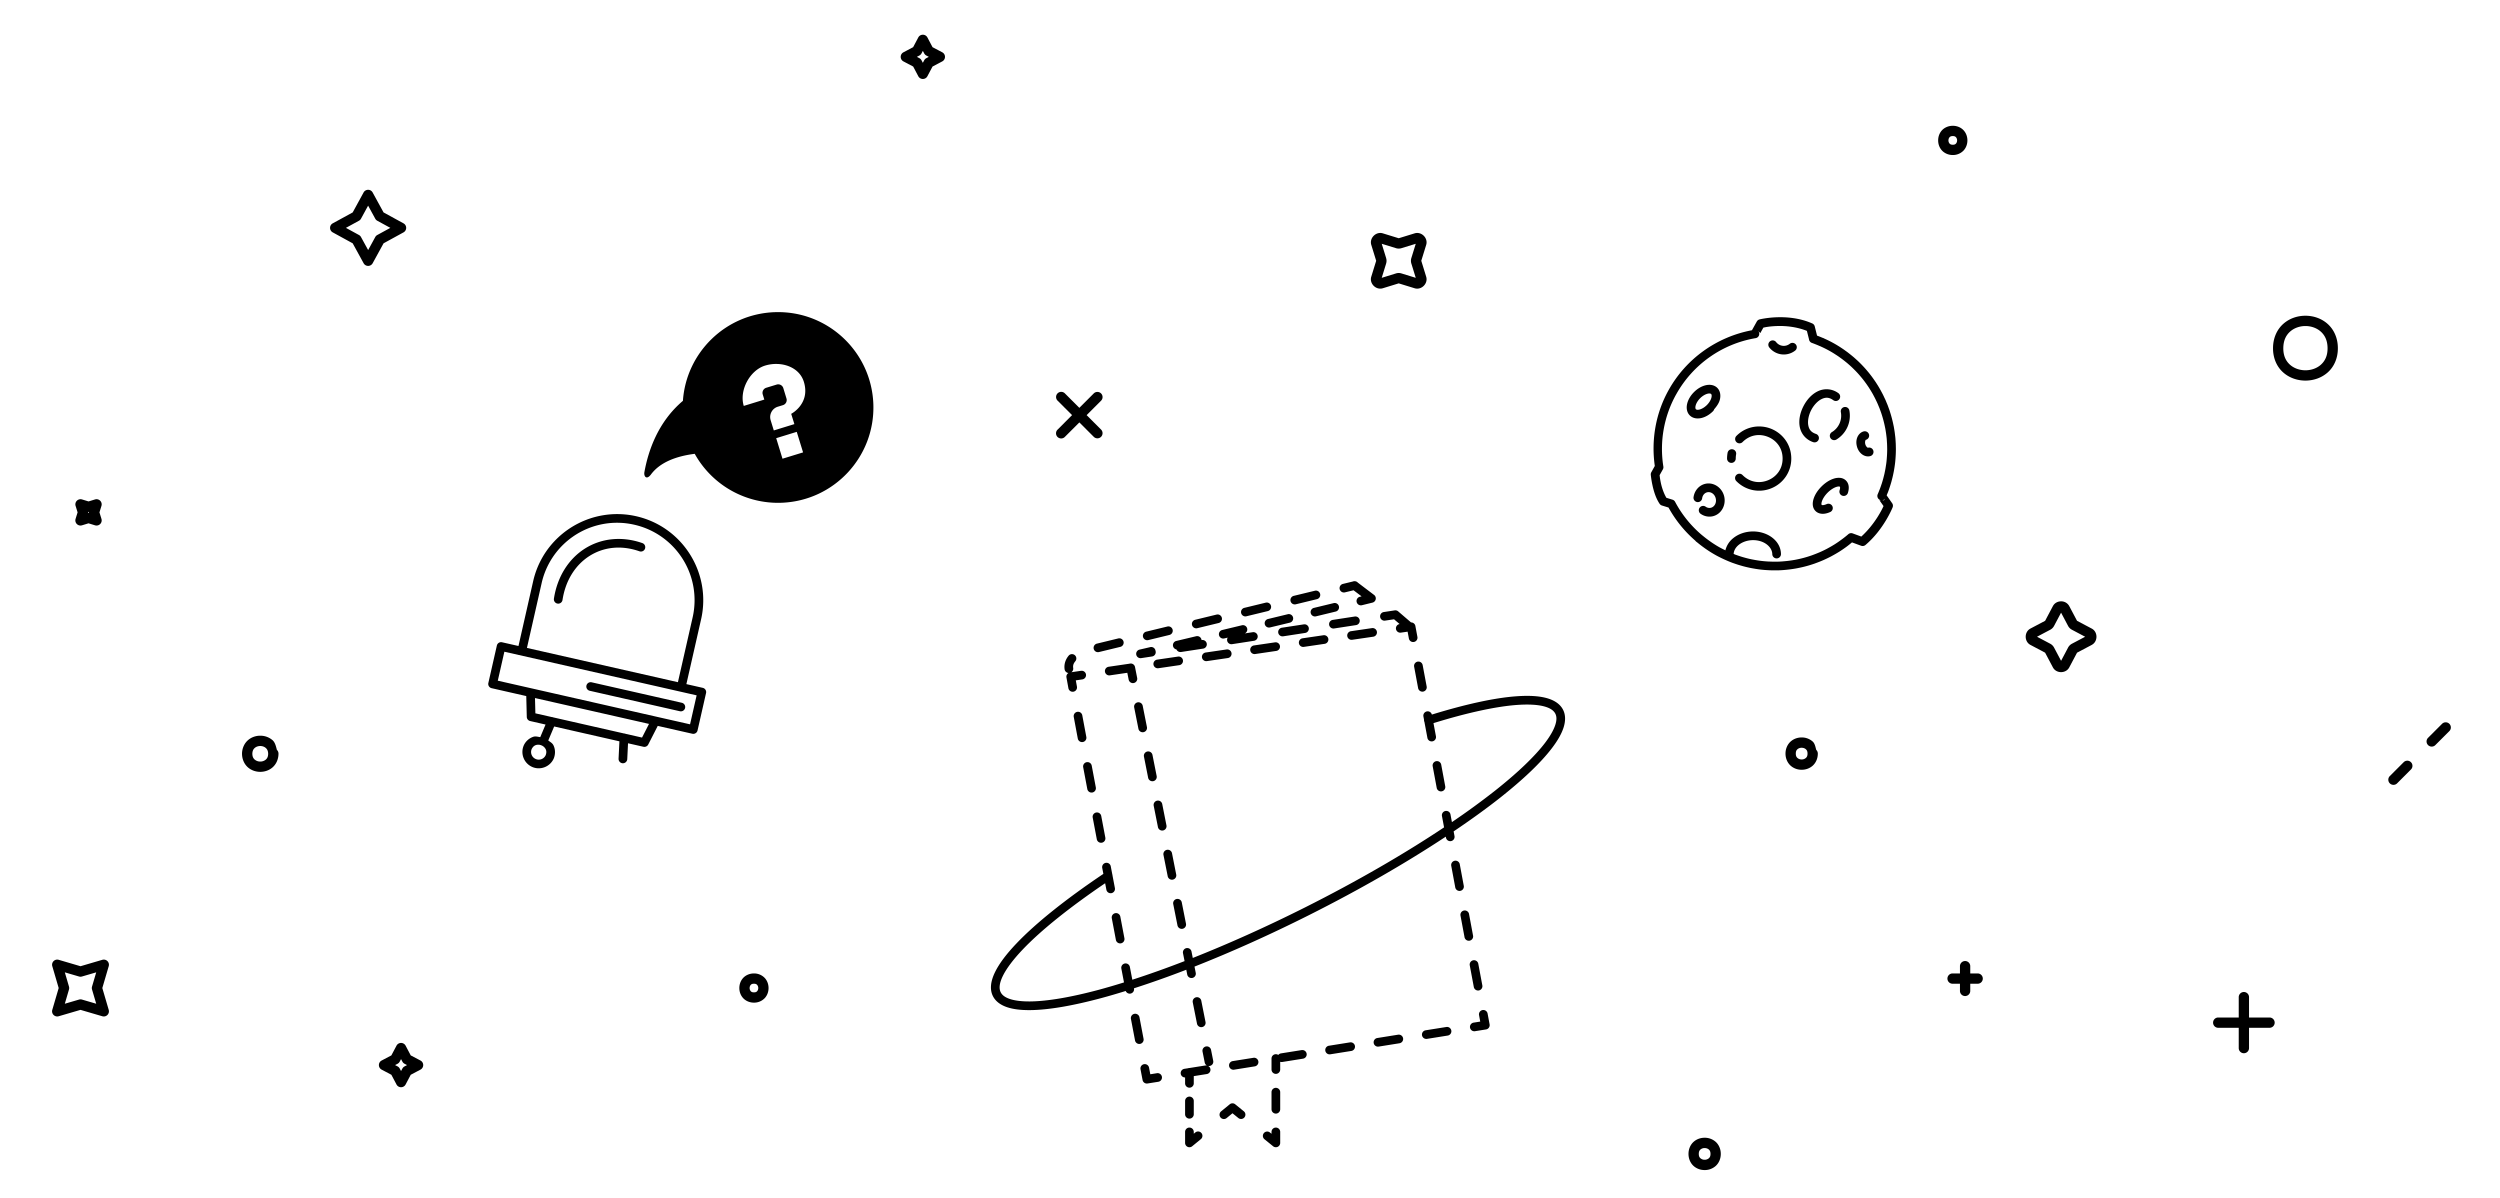 <svg xmlns="http://www.w3.org/2000/svg" width="288" height="138" viewBox="0 0 288 138" id="no-repo">
    <title> No repo selected (or found) </title>
    <g class="outline">
        <path id="ufo" d="M69.355 59.379c-3.804.682-7.024 3.568-7.933 7.57l-1.693 7.47-1.893-.429a.5.5 0 0 0-.598.377l-.98 4.315a.5.5 0 0 0 .377.597l3.99.907.06 2.404a.5.5 0 0 0 .391.474l1.772.403-.61 1.451c-.267-.036-.53-.128-.799-.041a1.874 1.874 0 0 0-1.103.996.5.5 0 0 0-.008.022 1.89 1.89 0 0 0 1.006 2.468c.954.401 2.066-.054 2.467-1.008a.5.5 0 0 0 .01-.023c.193-.53.152-1.063-.059-1.484-.127-.254-.378-.377-.592-.543l.68-1.614 7.517 1.71-.097 2.003a.5.5 0 1 0 1 .047l.088-1.826 1.773.402a.5.5 0 0 0 .557-.26l1.094-2.144 3.988.904a.5.5 0 0 0 .597-.377l.98-4.312a.5.5 0 0 0-.376-.598l-1.89-.43 1.697-7.47c1.21-5.337-2.141-10.657-7.477-11.87a9.87 9.87 0 0 0-3.935-.091zm-5.554 27.976l-.106.159a.5.5 0 0 0 .106-.159zm5.726-26.996a8.897 8.897 0 0 1 3.541.088 8.914 8.914 0 0 1 6.725 10.672l-1.697 7.469-17.393-3.947 1.695-7.471a8.914 8.914 0 0 1 7.13-6.81zm.955 1.768a7.15 7.15 0 0 0-3.103 1.072c-1.85 1.174-3.175 3.21-3.567 5.766a.5.5 0 1 0 .989.15c.353-2.301 1.523-4.062 3.115-5.072 1.593-1.01 3.614-1.283 5.752-.533a.5.5 0 1 0 .33-.946c-1.2-.42-2.392-.554-3.516-.437zm-12.378 12.95l20.257 4.597 1.891.43-.758 3.337-3.873-.877a.5.5 0 0 0-.008-.002l-14.386-3.265-3.881-.881zm9.968 3.513a.5.5 0 0 0-.123.99l10.375 2.356a.5.5 0 1 0 .22-.977L68.17 78.604a.5.5 0 0 0-.098-.014zm-6.441 1.824l13.135 2.98-.803 1.573-1.887-.428a.5.5 0 0 0-.174-.041h-.007l-8.16-1.855a.5.5 0 0 0-.16-.036l-1.9-.431zm.113 5.414a.941.941 0 0 1 .639.041.934.934 0 0 1 .474.426c.09.18.116.392.014.682a.875.875 0 0 1-1.15.464.874.874 0 0 1-.473-1.144c.136-.277.304-.407.496-.469z"/>
        <path id="speechbubble" d="M89.242 35.963c-5.675.2-10.19 4.67-10.57 10.213-2.893 2.45-3.998 5.789-4.436 8.207-.09.482.237.967.76.267 1.032-1.383 2.877-2.098 5.037-2.37a10.98 10.98 0 0 0 9.987 5.638c6.063-.215 10.803-5.303 10.59-11.365v-.002c-.219-6.063-5.308-10.803-11.368-10.588zm.27 5.965c1.377.032 2.684.726 3.093 2.058.78 2.533-1.459 3.688-1.459 3.688l.366 1.183-2.371.73-.364-1.185.002.002c-.2-.65.169-1.348.82-1.55l.59-.18a.613.613 0 0 0 .41-.776l-.36-1.183a.614.614 0 0 0-.774-.41l-1.186.363a.613.613 0 0 0-.41.773l.18.592-2.367.729c-.546-1.776.684-4.1 2.459-4.647a4.34 4.34 0 0 1 1.37-.187zm2.273 7.82l.729 2.367-2.371.729-.725-2.367z"/>
        <path id="stars" d="M106.303 4a.593.593 0 0 0-.516.314l-.592 1.12-1.117.591a.593.593 0 0 0 0 1.05l1.12.59.59 1.118a.593.593 0 0 0 1.048 0l.592-1.117 1.119-.592a.593.593 0 0 0 0-1.049l-1.12-.591-.591-1.12a.593.593 0 0 0-.533-.314zm.01 1.861l.152.287a.593.593 0 0 0 .246.248l.289.155-.29.152a.593.593 0 0 0-.245.246l-.153.287-.152-.287a.593.593 0 0 0-.248-.248l-.287-.152.287-.153a.593.593 0 0 0 .248-.248zm118.648 8.63c-.512 0-.973.211-1.264.538-.29.327-.421.74-.421 1.145 0 .404.13.817.421 1.144.291.327.752.541 1.264.541a1.69 1.69 0 0 0 1.262-.54c.29-.328.422-.74.422-1.145s-.132-.818-.422-1.145c-.29-.327-.75-.539-1.262-.539zm0 1.185c.216 0 .302.06.375.142a.548.548 0 0 1 .123.356c0 .14-.05.275-.123.357-.073.083-.16.143-.375.143s-.304-.06-.377-.143a.554.554 0 0 1-.123-.357c0-.141.05-.273.123-.356.073-.082.162-.142.377-.142zM42.39 21.866a.593.593 0 0 0-.504.306l-1.256 2.3-2.299 1.258a.593.593 0 0 0 0 1.04l2.299 1.26 1.26 2.296a.593.593 0 0 0 1.039 0l1.258-2.297 2.298-1.26a.593.593 0 0 0 0-1.039l-2.3-1.26-1.258-2.298a.593.593 0 0 0-.537-.307zm.017 1.825l.823 1.504a.593.593 0 0 0 .234.235l1.502.82-1.502.822a.593.593 0 0 0-.234.235l-.82 1.502-.823-1.502a.593.593 0 0 0-.234-.235l-1.504-.822 1.502-.82a.593.593 0 0 0 .236-.237zm116.893 3.19c-.784-.24-1.57.547-1.328 1.33l.564 1.832-.553 1.793a.593.593 0 0 0 0 .002.593.593 0 0 0-.013.039c-.242.783.544 1.57 1.328 1.33l1.834-.564 1.834.564c.784.243 1.573-.546 1.33-1.33l-.565-1.834.565-1.83v-.002c.244-.784-.544-1.569-1.326-1.33a.593.593 0 0 0-.002 0l-1.834.564zm-.125 1.203l1.646.506a.593.593 0 0 0 .004.002c.203.06.417.06.62 0a.593.593 0 0 0 .003-.002l1.647-.506-.508 1.646a.593.593 0 0 0-.002.004c-.06.202-.06.418 0 .62a.593.593 0 0 0 .002.003l.508 1.649-1.643-.506a1.046 1.046 0 0 0-.639 0h-.002l-1.636.506.508-1.649h-.002a1.052 1.052 0 0 0 0-.627h.002zm106.412 8.289c-.907 0-1.823.297-2.531.918-.708.62-1.182 1.574-1.203 2.75-.022 1.215.441 2.206 1.156 2.85.714.644 1.65.953 2.578.953.927 0 1.863-.31 2.578-.953.715-.644 1.178-1.635 1.156-2.85-.02-1.176-.497-2.13-1.205-2.75-.708-.62-1.622-.918-2.53-.918zm0 1.186c.645 0 1.283.217 1.748.625.465.408.785.997.8 1.879.017.916-.297 1.525-.765 1.947-.468.422-1.12.646-1.783.646-.662 0-1.317-.224-1.785-.646-.468-.422-.78-1.03-.764-1.947.016-.882.335-1.471.8-1.88.466-.407 1.104-.624 1.749-.624zM126.402 45.15a.593.593 0 0 0-.408.18l-1.654 1.654-1.652-1.652a.593.593 0 1 0-.838.838l1.652 1.652-1.652 1.655a.593.593 0 1 0 .838.837l1.654-1.652 1.652 1.652a.593.593 0 1 0 .84-.837l-1.654-1.653 1.654-1.654a.593.593 0 0 0-.432-1.02zM9.273 57.51a.593.593 0 0 0-.564.767l.23.748-.232.748a.593.593 0 0 0 .74.743l.75-.23.748.23a.593.593 0 0 0 .742-.743l-.23-.748.23-.748a.593.593 0 0 0-.74-.742l-.748.23-.75-.23a.593.593 0 0 0-.176-.025zm.877 1.467a.593.593 0 0 0 .096 0 .593.593 0 0 0 0 .097.593.593 0 0 0-.096 0 .593.593 0 0 0 0-.097zm227.286 10.298c-.374 0-.746.182-.938.543a.593.593 0 0 0-.002 0l-.898 1.7-1.696.894a.593.593 0 0 0 0 .002c-.722.384-.722 1.493 0 1.877l1.694.897.9 1.699a.593.593 0 0 0 .002.002c.384.722 1.493.722 1.877 0a.593.593 0 0 0 .002-.002l.898-1.698 1.696-.896a.593.593 0 0 0 0-.002c.722-.384.722-1.493 0-1.877l-1.698-.898-.898-1.698a1.048 1.048 0 0 0-.94-.543zm-.938 7.614a.593.593 0 0 0 .522.314zm.938-6.309l.806 1.524c.1.188.255.343.444.443l1.523.807-1.523.804a.593.593 0 0 0-.002.002c-.188.1-.342.254-.442.442a.593.593 0 0 0 0 .002l-.806 1.523-.805-1.521-.002-.002a1.063 1.063 0 0 0-.44-.444.593.593 0 0 0-.002-.002l-1.523-.806 1.523-.805a.593.593 0 0 0 .002 0c.188-.1.34-.255.44-.443l.002-.004zm44.293 12.63a.593.593 0 0 0-.409.18l-1.59 1.59a.593.593 0 1 0 .838.838l1.592-1.59a.593.593 0 0 0-.431-1.017zM29.982 84.753c-.5 0-1.01.164-1.412.514-.402.35-.673.896-.69 1.533a.593.593 0 0 0 0 .015c0 .651.266 1.215.67 1.575.406.36.924.527 1.432.527.51 0 1.025-.167 1.43-.527s.67-.924.67-1.575a.593.593 0 0 0 0-.015.593.593 0 0 0 0-.002.593.593 0 0 0-.187-.416c-.106-.422-.21-.86-.502-1.115a2.136 2.136 0 0 0-1.41-.514zm177.569.201c-.449 0-.906.147-1.266.467-.36.32-.596.824-.596 1.394 0 .572.236 1.075.596 1.395.36.32.817.467 1.266.467.449 0 .907-.147 1.267-.467.36-.32.594-.823.594-1.395a.593.593 0 0 0-.183-.43c-.094-.358-.164-.743-.413-.964a1.894 1.894 0 0 0-1.265-.467zm-177.569.986c.24 0 .471.082.631.221.159.138.268.327.28.662-.003.347-.11.539-.268.68a.982.982 0 0 1-.643.228.982.982 0 0 1-.642-.228c-.159-.141-.267-.333-.27-.68.011-.335.121-.524.28-.662.16-.14.392-.22.632-.22zm177.569.202c.185 0 .363.063.478.166.116.102.198.233.198.507 0 .275-.082.406-.198.508a.735.735 0 0 1-.478.168.73.73 0 0 1-.477-.168c-.115-.102-.197-.233-.197-.508 0-.274.08-.405.195-.507a.734.734 0 0 1 .479-.166zm69.754 1.49a.593.593 0 0 0-.407.18l-1.59 1.59a.593.593 0 1 0 .838.84l1.59-1.593a.593.593 0 0 0-.431-1.017zM6.584 110.547a.593.593 0 0 0-.56.758l.736 2.517-.737 2.516a.593.593 0 0 0 .737.734l2.515-.736 2.516.738a.593.593 0 0 0 .734-.736l-.738-2.516.738-2.515a.593.593 0 0 0-.736-.737l-2.514.739-2.515-.739a.593.593 0 0 0-.176-.023zm219.787.164a.593.593 0 0 0-.584.602v.828h-.826a.593.593 0 1 0 0 1.185h.826v.826a.593.593 0 1 0 1.186 0v-.826h.828a.593.593 0 1 0 0-1.185h-.828v-.828a.593.593 0 0 0-.602-.602zM7.467 112.014l1.64.48a.593.593 0 0 0 .334 0l1.643-.48-.482 1.642a.593.593 0 0 0 0 .334l.482 1.64-1.643-.48a.593.593 0 0 0-.332 0l-1.642.48.48-1.642a.593.593 0 0 0 0-.332zm79.39.127c-.511 0-.97.21-1.261.537-.29.326-.424.74-.424 1.144 0 .405.132.816.422 1.143.29.327.748.54 1.26.54a1.69 1.69 0 0 0 1.261-.538c.29-.327.422-.738.422-1.143 0-.404-.13-.815-.42-1.142a1.688 1.688 0 0 0-1.26-.541zm-.002 1.185c.216 0 .303.06.375.143a.549.549 0 0 1 .122.355.55.55 0 0 1-.124.356c-.073.082-.157.14-.373.14-.215 0-.302-.06-.375-.142a.55.55 0 0 1-.123-.356c0-.14.05-.273.123-.355.073-.082.16-.141.375-.14zm171.631.953a.593.593 0 0 0-.584.602v2.336h-2.338a.593.593 0 1 0 0 1.185h2.338v2.338a.593.593 0 1 0 1.186 0v-2.338h2.338a.593.593 0 1 0 0-1.185h-2.338v-2.336a.593.593 0 0 0-.602-.602zM46.19 120.146a.593.593 0 0 0-.513.317l-.592 1.119-1.12.59a.593.593 0 0 0 0 1.049l1.12.592.592 1.119a.593.593 0 0 0 1.049 0l.591-1.118 1.12-.593a.593.593 0 0 0 0-1.05l-1.12-.589-.591-1.12a.593.593 0 0 0-.536-.316zm.01 1.862l.155.289a.593.593 0 0 0 .248.248l.289.152-.291.155a.593.593 0 0 0-.246.246l-.155.289-.152-.29a.593.593 0 0 0-.246-.247l-.29-.153.29-.152a.593.593 0 0 0 .246-.248zm150.174 9.06c-.449 0-.906.147-1.266.467-.36.32-.593.824-.593 1.395 0 .57.233 1.074.593 1.394.36.32.817.467 1.266.467a1.9 1.9 0 0 0 1.268-.467c.36-.32.593-.823.593-1.394s-.233-1.075-.593-1.395a1.9 1.9 0 0 0-1.268-.467zm0 1.188c.185 0 .363.063.479.166.115.103.197.233.197.508 0 .274-.082.405-.197.508a.736.736 0 0 1-.479.167.73.73 0 0 1-.477-.167c-.115-.103-.197-.234-.197-.508 0-.275.082-.405.197-.508a.73.73 0 0 1 .477-.166z"/>
        <path id="unidentifiedFlyingBook" d="M156.018 66.953a.5.5 0 0 0-.164.035l-1.153.28a.5.5 0 0 0 .236.972l.993-.24.924.7-.198.048a.5.5 0 0 0 .237.973l1.218-.3a.5.5 0 0 0 .186-.882l-1.877-1.424a.5.5 0 0 0-.303-.156.5.5 0 0 0-.1-.006zm-4.413 1.084a.5.5 0 0 0-.056.002.5.5 0 0 0-.082.016l-2.428.588a.5.5 0 0 0 .236.972l2.426-.59a.5.5 0 0 0-.095-.988zm-5.667 1.375a.5.5 0 0 0-.133.016l-2.428.59a.5.5 0 1 0 .236.97l2.428-.588a.5.5 0 0 0-.103-.988zm7.832.053a.5.5 0 0 0-.057.002.5.5 0 0 0-.084.015c-.693.169-1.453.351-2.264.547a.5.5 0 0 0 .237.973l2.263-.549a.5.5 0 0 0-.095-.988zm6.98.846a.5.5 0 0 0-.08.005l-1.246.19a.5.5 0 1 0 .152.988l1.018-.154.642.55a.5.5 0 1 0 .15.989l.77-.111.143.763a.5.5 0 1 0 .982-.183l-.23-1.237a.5.5 0 0 0-.496-.408h-.002l-1.483-1.273a.5.5 0 0 0-.32-.12zm-12.268.433a.5.5 0 0 0-.134.016l-2.264.547a.5.5 0 1 0 .234.972l2.264-.547a.5.5 0 0 0-.1-.988zm-8.207.041a.5.5 0 0 0-.132.016l-2.426.59a.5.5 0 1 0 .236.97l2.426-.588a.5.5 0 0 0-.104-.988zm15.875.233a.5.5 0 0 0-.084.005l-2.517.387a.5.5 0 1 0 .152.988l2.518-.386a.5.5 0 0 0-.069-.994zm-5.875.902a.5.5 0 0 0-.084.008l-2.52.386a.5.5 0 1 0 .153.989l2.518-.387a.5.5 0 0 0-.067-.996zm-7.076.098a.5.5 0 0 0-.135.015l-2.263.543a.5.5 0 1 0 .234.973l.399-.096a.5.5 0 0 0 .511.754l2.52-.389a.5.5 0 0 0-.069-.994.5.5 0 0 0-.084.006l-.91.14a.5.5 0 0 0-.203-.952zm-8.586.142a.5.5 0 0 0-.133.016l-2.425.588a.5.5 0 1 0 .234.972l2.428-.59a.5.5 0 0 0-.104-.986zm23.522.194a.5.5 0 0 0-.086.005l-2.395.352a.5.5 0 1 0 .145.988l2.396-.35a.5.5 0 0 0-.06-.995zm-5.59.82a.5.5 0 0 0-.084.006l-2.397.351a.5.5 0 1 0 .147.989l2.394-.352a.5.5 0 0 0-.06-.994zm-14.647.107a.5.5 0 0 0-.033.002.5.5 0 0 0-.082.014l-2.265.539a.5.5 0 0 0 .01.98.5.5 0 0 0 .54.293l2.52-.386a.5.5 0 0 0-.068-.996.5.5 0 0 0-.084.007l-.018.002a.5.5 0 0 0-.52-.455zm-8.945.252a.5.5 0 0 0-.133.016l-2.427.59a.5.5 0 1 0 .236.97l2.426-.588a.5.5 0 0 0-.102-.988zm18.004.46a.5.5 0 0 0-.084.007l-2.396.352a.5.5 0 1 0 .146.988l2.395-.352a.5.5 0 0 0-.061-.996zm-14.326.542a.5.5 0 0 0-.135.016c-.418.099-.825.193-1.217.283a.5.5 0 0 0 .186.982l1.244-.189a.5.5 0 0 0 .406-.654.5.5 0 0 0-.484-.438zm8.738.278a.5.5 0 0 0-.084.007l-2.394.35a.5.5 0 1 0 .144.99l2.395-.351a.5.5 0 0 0-.06-.997zm-17.885.542a.5.5 0 0 0-.379.184c-.312.375-.557.928-.462 1.566a.5.5 0 0 0 .443.424.5.5 0 0 0-.23.518l.224 1.234a.5.5 0 1 0 .984-.18l-.132-.724.734-.107a.5.5 0 0 0-.06-.997.5.5 0 0 0-.086.006l-1.096.162a.5.5 0 0 0 .209-.482c-.05-.33.055-.554.242-.78a.5.5 0 0 0-.39-.823zm12.3.278a.5.5 0 0 0-.087.006l-2.394.351a.5.5 0 1 0 .144.99l2.397-.351a.5.5 0 0 0-.06-.996zm27.616.58a.5.5 0 0 0-.49.598l.457 2.459a.5.5 0 1 0 .985-.184l-.46-2.459a.5.5 0 0 0-.492-.414zm-33.144.223a.5.5 0 0 0-.147.023l-2.394.352a.5.5 0 0 0 .144.99l2.006-.295.153.767a.5.5 0 1 0 .98-.195l-.244-1.234a.5.5 0 0 0-.498-.408zm45.424 3.73c-.308.005-.629.02-.963.043-2.554.182-5.895.92-9.766 2.11a.5.5 0 0 0-.482-.374.5.5 0 0 0-.49.6l.07.373a.5.5 0 0 0 .047.26l.34 1.824a.5.5 0 0 0 .984-.184l-.283-1.513c3.874-1.196 7.202-1.923 9.652-2.098 1.271-.09 2.31-.032 3.05.158.743.19 1.153.489 1.337.856.159.316.176.728-.01 1.3-.186.573-.581 1.275-1.178 2.06-1.193 1.567-3.178 3.464-5.785 5.526a86.36 86.36 0 0 1-4.943 3.6l-.163-.877a.5.5 0 0 0-.492-.414.5.5 0 0 0-.49.598l.242 1.299c-4.52 3.012-9.965 6.181-15.988 9.207-4.508 2.264-8.894 4.226-12.961 5.837l-.145-.732a.5.5 0 0 0-.496-.41.5.5 0 0 0-.484.605l.18.9c-2.111.818-4.125 1.533-6.02 2.145l-.28-1.465a.5.5 0 0 0-.493-.414.5.5 0 0 0-.489.602l.303 1.586a76.954 76.954 0 0 1-2.91.851c-3.211.86-5.919 1.32-7.889 1.34-.985.01-1.785-.092-2.355-.285-.57-.192-.89-.454-1.049-.771-.21-.418-.17-1.028.248-1.885.419-.857 1.204-1.904 2.31-3.065 2.103-2.205 5.387-4.836 9.473-7.61l.139.728a.5.5 0 1 0 .982-.186l-.27-1.422a.5.5 0 0 0-.026-.139c-.06-.308-.118-.615-.176-.923a.5.5 0 0 0-.494-.414.5.5 0 0 0-.489.6l.13.679c-4.298 2.892-7.744 5.637-9.993 7.996-1.15 1.206-1.992 2.31-2.484 3.316-.492 1.007-.648 1.972-.244 2.774.305.608.893 1.023 1.625 1.27.73.246 1.626.348 2.683.337 2.114-.022 4.877-.502 8.137-1.375.91-.243 1.867-.526 2.85-.83a.5.5 0 0 0 .955-.275l-.006-.031a112.213 112.213 0 0 0 6.029-2.14l.105.534a.5.5 0 1 0 .98-.195l-.138-.701c4.146-1.636 8.614-3.63 13.211-5.94 5.898-2.962 11.247-6.061 15.736-9.03l.018.09a.5.5 0 1 0 .982-.183l-.095-.512c1.976-1.334 3.79-2.64 5.365-3.886 2.646-2.094 4.679-4.023 5.959-5.705.64-.841 1.095-1.62 1.334-2.354.239-.734.257-1.452-.049-2.06-.354-.705-1.074-1.143-1.98-1.375-.68-.175-1.485-.246-2.409-.23zm-44.537.736a.5.5 0 0 0-.483.606l.483 2.428a.5.5 0 1 0 .98-.196l-.482-2.427a.5.5 0 0 0-.498-.41zm-6.955 1.094a.5.5 0 0 0-.49.6c.143.77.298 1.604.464 2.486a.5.5 0 1 0 .983-.186l-.465-2.484a.5.5 0 0 0-.492-.416zm8.08 4.568a.5.5 0 0 0-.483.606l.48 2.426a.5.5 0 1 0 .983-.194l-.482-2.427a.5.5 0 0 0-.498-.41zm33.27 1.116a.5.5 0 0 0-.491.6l.457 2.458a.5.5 0 1 0 .982-.183l-.457-2.46a.5.5 0 0 0-.492-.415zm-40.263.115a.5.5 0 0 0-.49.6l.469 2.486a.5.5 0 1 0 .982-.186l-.468-2.486a.5.5 0 0 0-.493-.414zm8.118 4.432a.5.5 0 0 0-.485.605l.483 2.426a.5.5 0 1 0 .98-.195l-.48-2.426a.5.5 0 0 0-.498-.41zm-7.024 1.367a.5.5 0 0 0-.488.6l.47 2.486a.5.5 0 1 0 .983-.186l-.47-2.486a.5.5 0 0 0-.495-.414zm8.149 4.297a.5.5 0 0 0-.485.603l.483 2.428a.5.5 0 1 0 .98-.195l-.48-2.428a.5.5 0 0 0-.498-.408zm33.156 1.26a.5.5 0 0 0-.49.597l.457 2.459a.5.5 0 1 0 .982-.184l-.457-2.457a.5.5 0 0 0-.492-.416zm-32.031 4.402a.5.5 0 0 0-.485.603l.483 2.428a.5.5 0 1 0 .98-.195l-.48-2.428a.5.5 0 0 0-.498-.408zm33.1 1.332a.5.5 0 0 0-.493.597l.459 2.457a.5.5 0 1 0 .982-.181l-.457-2.457a.5.5 0 0 0-.492-.416zm-40.175.304a.5.5 0 0 0-.488.6c.16.838.316 1.668.47 2.484a.5.5 0 1 0 .983-.185l-.47-2.484a.5.5 0 0 0-.495-.415zm41.24 5.428a.5.5 0 0 0-.49.6l.46 2.457a.5.5 0 1 0 .982-.182l-.46-2.459a.5.5 0 0 0-.491-.416zm-31.915 4.26a.5.5 0 0 0-.485.605l.483 2.426a.5.5 0 1 0 .98-.195l-.482-2.426a.5.5 0 0 0-.496-.41zm32.986 1.475a.5.5 0 0 0-.492.597l.136.737-.736.117a.5.5 0 1 0 .158.986l1.242-.197a.5.5 0 0 0 .415-.586l-.23-1.238a.5.5 0 0 0-.493-.416zm-40.106.433a.5.5 0 0 0-.488.6l.473 2.486a.5.5 0 0 0 .982-.187l-.472-2.487a.5.5 0 0 0-.495-.412zm35.922 1.518a.5.5 0 0 0-.084.008l-2.38.379a.5.5 0 1 0 .158.988l2.38-.38a.5.5 0 0 0-.074-.995zm-5.554.886a.5.5 0 0 0-.086.008l-2.38.381a.5.5 0 1 0 .159.987l2.379-.38a.5.5 0 0 0-.072-.995zm-5.555.887a.5.5 0 0 0-.086.008l-2.38.381a.5.5 0 1 0 .157.986l2.381-.379a.5.5 0 0 0-.072-.996zm-16.568.467a.5.5 0 0 0-.485.603l.246 1.237a.5.5 0 1 0 .98-.195l-.245-1.235a.5.5 0 0 0-.496-.41zm11.011.422a.5.5 0 0 0-.084.006l-2.38.38a.5.5 0 0 0-.307.178.5.5 0 0 0-.287-.085.5.5 0 0 0-.492.505v1.262a.5.5 0 1 0 1 0v-.892a.5.5 0 0 0 .244.021l2.379-.38a.5.5 0 0 0-.073-.995zm-5.556.887a.5.5 0 0 0-.084.008l-2.38.378a.5.5 0 1 0 .157.989l2.38-.381a.5.5 0 0 0-.073-.994zm-12.596.734a.5.5 0 0 0-.488.6c.15.794.236 1.234.236 1.234a.5.5 0 0 0 .568.398l1.245-.197a.5.5 0 0 0-.159-.988l-.763.123c-.039-.2-.053-.269-.145-.756a.5.5 0 0 0-.494-.414zm7.041.152a.5.5 0 0 0-.084.008l-1.799.287a.5.5 0 0 0-.02 0 .5.5 0 0 0-.154.03l-.408.064a.5.5 0 0 0 .07.996v.678a.5.5 0 1 0 1 0v-.832l1.47-.234a.5.5 0 0 0-.075-.997zm8.053 2.58a.5.5 0 0 0-.492.508v1.961a.5.5 0 1 0 1 0v-1.96a.5.5 0 0 0-.508-.509zm-9.955 1.012a.5.5 0 0 0-.493.508v1.527a.5.5 0 1 0 1 0v-1.527a.5.5 0 0 0-.507-.508zm4.957.772a.5.5 0 0 0-.307.113l-.975.799a.5.5 0 1 0 .633.773l.658-.539.66.535a.5.5 0 1 0 .631-.775l-.976-.793a.5.5 0 0 0-.324-.113zm-4.957 2.794a.5.5 0 0 0-.493.506v1.26a.5.5 0 0 0 .817.387l.974-.799a.5.5 0 1 0-.632-.773l-.159.128v-.203a.5.5 0 0 0-.507-.506zm9.955 0a.5.5 0 0 0-.492.506v.21l-.165-.133a.5.5 0 1 0-.628.777l.976.793a.5.5 0 0 0 .817-.389v-1.258a.5.5 0 0 0-.508-.506z"/>
        <path id="moon" d="M204.658 36.55c-1.157.043-1.955.245-1.955.245a.5.5 0 0 0-.318.242l-.56 1.006c-4.063.77-7.59 3.279-9.602 6.9-1.484 2.658-2.018 5.728-1.59 8.737l-.4.72a.5.5 0 0 0-.063.288s.046.527.191 1.197c.145.67.38 1.493.828 2.154a.5.5 0 0 0 .268.197l.758.233a13.921 13.921 0 0 0 3.082 3.814.5.5 0 0 0 .078.092l.014.012c.008.006 0-.002.008.004.07.06.13.1.15.117.243.202.492.393.746.576a.5.5 0 0 0 .002.002c.082.058.172.124.274.193.339.233.694.457 1.068.664a.5.5 0 0 0 0 .002c.294.163.592.31.89.45a.5.5 0 0 0 .005.002l.195.09a.5.5 0 0 0 .004.001c.294.132.592.256.894.368a.5.5 0 0 0 .008.002l.11.037a.5.5 0 0 0 .006.002c.275.099.552.187.832.267a.5.5 0 0 0 .002 0c.048.014.11.033.185.053.304.083.611.156.92.217l.16.031a.5.5 0 0 0 .018.002c.278.052.555.097.834.133a.5.5 0 0 0 .004 0l.14.018a.5.5 0 0 0 .007 0c.31.035.621.058.931.072a.5.5 0 0 0 .004 0l.194.008c.297.01.598.011.9.002h.033a.5.5 0 0 0 .016 0c.32-.011.637-.037.943-.069a.5.5 0 0 0 .006-.002l.19-.021a13.912 13.912 0 0 0 1.013-.155l-.017.002c.35-.067.697-.146 1.04-.24a.5.5 0 0 0 .003 0 13.8 13.8 0 0 0 .89-.275.5.5 0 0 0 .008-.002l.125-.047c.268-.097.536-.2.803-.315l.117-.05a.5.5 0 0 0 .004-.002c.286-.126.571-.262.852-.408a.5.5 0 0 0 .006-.002l.14-.077.003-.002c.264-.142.527-.293.787-.455l.006-.004.03-.017a.5.5 0 0 0 .01-.006c.322-.204.634-.42.938-.649.177-.132.35-.278.524-.421l1.056.388a.5.5 0 0 0 .495-.088c2.127-1.797 3.13-4.338 3.13-4.338a.5.5 0 0 0-.054-.472l-.635-.908c.034-.084.07-.168.102-.25l.008-.018.033-.076a.5.5 0 0 0 .008-.018c.08-.21.153-.424.222-.638.053-.16.102-.318.147-.475l.045-.16a.5.5 0 0 0 .002-.01c.041-.155.08-.305.117-.457a.5.5 0 0 0 0-.004c.01-.045.027-.107.043-.183l.002-.008c.033-.152.061-.299.09-.438a.5.5 0 0 0 .004-.021c.007-.046.02-.107.033-.182v-.004c.026-.146.05-.292.07-.44v-.003c.043-.285.074-.572.094-.86.01-.143.02-.29.027-.44a.5.5 0 0 0 0-.005l.008-.2c.005-.146.008-.294.008-.442 0-.078-.003-.146-.004-.207v-.002a13.579 13.579 0 0 0-.011-.438.5.5 0 0 0 0-.008c-.005-.076-.01-.135-.012-.181a.5.5 0 0 0 0-.014 15.146 15.146 0 0 0-.031-.441.5.5 0 0 0-.002-.012l-.02-.184a.5.5 0 0 0-.002-.008c-.017-.138-.032-.287-.054-.445-.03-.212-.066-.424-.104-.635a.5.5 0 0 0-.002-.015l-.021-.098a.5.5 0 0 0-.002-.004c-.112-.568-.26-1.13-.44-1.68a.5.5 0 0 0 0-.002l-.002-.002a.5.5 0 0 0-.012-.044c-.046-.14-.096-.27-.142-.395a.5.5 0 0 0 0-.002c-.022-.058-.047-.133-.08-.219a.5.5 0 0 0 0-.002c-.046-.116-.094-.23-.143-.343l-.002-.006c-.031-.077-.065-.161-.105-.252a.5.5 0 0 0 0-.002c-.05-.11-.1-.212-.147-.309l-.006-.014c-.04-.09-.083-.179-.127-.267V45.5c-.052-.105-.106-.204-.158-.303a16.84 16.84 0 0 0-.148-.273.5.5 0 0 0 0-.002c-.107-.19-.218-.379-.332-.565a.5.5 0 0 0-.004-.004l-.17-.267a.5.5 0 0 0-.006-.01 12.836 12.836 0 0 0-.184-.27l-.004-.005a9.533 9.533 0 0 0-.182-.258l-.004-.006a8.56 8.56 0 0 0-.197-.266l-.004-.006c-.131-.174-.27-.346-.412-.513l-.004-.006c-.21-.252-.429-.495-.658-.729a.5.5 0 0 0 0-.002 21.55 21.55 0 0 0-.47-.463.5.5 0 0 0-.009-.005c-.091-.084-.182-.166-.27-.245a.5.5 0 0 0-.01-.01c-.062-.052-.135-.12-.222-.193h-.002a11.295 11.295 0 0 0-.293-.24l-.006-.004c-.07-.057-.147-.12-.232-.183l.008.003a8.529 8.529 0 0 0-.327-.242l-.01-.006c-.067-.05-.138-.103-.216-.158a.5.5 0 0 0-.002 0 12.395 12.395 0 0 0-.381-.254l-.004-.004-.184-.119a.5.5 0 0 0-.01-.004 13.142 13.142 0 0 0-1.594-.853l-.101-.047-.004-.002-.055-.03a.5.5 0 0 0-.113-.038c-.21-.091-.423-.175-.637-.256l-.265-1.063a.5.5 0 0 0-.282-.336c-1.442-.64-2.96-.755-4.117-.713zm.065 1.009c.987-.033 2.249.086 3.431.558l.243.969a.5.5 0 0 0 .326.414c.31.112.623.237.931.373a.5.5 0 0 0 .03.01.5.5 0 0 0 .025.01.5.5 0 0 0 .014.006s.034.019.1.048c.508.23 1 .493 1.472.79l.18.117a.5.5 0 0 0 .004.002c.12.076.238.155.355.236.064.045.13.095.203.148a.5.5 0 0 0 .01.006c.1.071.198.143.295.219a.5.5 0 0 0 .008.006c.064.048.133.105.21.166a.5.5 0 0 0 .005.004c.093.073.184.147.274.223a.5.5 0 0 0 .002.002c.06.05.131.116.216.189.087.077.171.154.25.227.15.143.298.29.444.437.21.215.413.44.605.672a.5.5 0 0 0 .004.004c.132.155.26.314.383.476a.5.5 0 0 0 .004.006c.062.08.123.163.182.246a.5.5 0 0 0 .006.006c.058.08.114.16.17.24a.5.5 0 0 0 .004.008c.057.081.113.164.173.254l.164.258c.107.172.21.347.31.523.044.081.088.168.136.256.051.097.1.188.146.282.04.079.077.159.114.24a.5.5 0 0 0 .008.013c.05.104.095.204.138.3.03.068.062.146.098.232a.5.5 0 0 0 .002.006c.046.108.091.214.133.32l.074.205c.047.128.092.249.13.365l.015.045c.167.51.304 1.032.408 1.559.01.053.02.093.025.119.035.193.066.388.094.582.019.132.034.274.053.426l.019.175c.011.134.02.269.027.403.003.08.01.147.014.2l-.002-.009c.006.135.01.271.012.407a.5.5 0 0 0 0 .002c0 .071.004.135.004.193 0 .134-.003.27-.008.408l-.008.2c-.006.13-.016.27-.026.411a9.841 9.841 0 0 1-.084.784.5.5 0 0 0-.004.005c-.019.138-.04.275-.064.413a.5.5 0 0 0 0 .004c-.01.052-.023.116-.035.195-.03.141-.056.278-.084.408a.5.5 0 0 0 0 .008c-.007.036-.024.09-.041.162-.035.146-.071.29-.11.434l-.043.15c-.043.15-.086.298-.132.437a.5.5 0 0 0-.004.004c-.065.2-.133.397-.208.592l-.033.076a.5.5 0 0 0-.006.018c-.064.168-.13.33-.2.49a.5.5 0 0 0 .415.7h-.215l.469.667c-.138.321-.967 2.065-2.559 3.514l-.998-.365a.5.5 0 0 0-.5.093c-.224.196-.46.381-.703.563a.5.5 0 0 0-.002 0c-.282.213-.572.414-.87.603l-.03.018a.5.5 0 0 0-.006.004c-.24.15-.487.292-.74.428l-.143.078c-.257.134-.518.258-.783.375l-.111.047c-.247.105-.5.203-.752.295l-.127.046.006-.003a12.824 12.824 0 0 1-1.791.48.5.5 0 0 0-.018.002c-.025.006-.031.007-.021.006a.5.5 0 0 0-.024.004c-.281.052-.57.095-.861.129l-.19.021.006-.002c-.289.03-.575.055-.855.065h-.033a.5.5 0 0 0-.018.002c-.277.01-.562.005-.848-.004l-.193-.008.004.002a12.333 12.333 0 0 1-.857-.068h-.004l-.133-.016h-.004a14.215 14.215 0 0 1-.758-.12c-.086-.018-.147-.027-.18-.034a.5.5 0 0 0-.008 0 11.938 11.938 0 0 1-.847-.201.5.5 0 0 0-.006-.002c-.045-.012-.102-.03-.172-.05l.002.003c-.258-.074-.511-.156-.762-.246l-.006-.002c-.058-.022-.097-.033-.117-.04l-.008-.001c-.082-.03-.164-.07-.246-.102.024-.385.219-.745.58-1.04.392-.318.965-.537 1.613-.548 1.298-.021 2.244.77 2.258 1.613a.5.5 0 1 0 1-.017c-.026-1.53-1.553-2.624-3.275-2.596-.86.014-1.645.299-2.229.774a2.561 2.561 0 0 0-.898 1.398 13.72 13.72 0 0 1-.645-.328v.002c-.341-.19-.67-.398-.99-.617a.5.5 0 0 0-.002-.002c-.078-.053-.158-.114-.25-.18h-.002a12.457 12.457 0 0 1-.697-.537.5.5 0 0 0-.008-.006 2.01 2.01 0 0 0-.08-.063l-.003-.002a.5.5 0 0 0-.039-.033 12.932 12.932 0 0 1-3.08-3.822.5.5 0 0 0-.295-.244l-.707-.219c-.28-.464-.507-1.11-.629-1.672-.114-.53-.14-.84-.15-.937l.373-.666a.5.5 0 0 0 .057-.323c-.455-2.86.064-5.79 1.476-8.318a.5.5 0 0 0 .002 0 12.946 12.946 0 0 1 9.155-6.476.5.5 0 0 0 .27-.846l.265.265.35-.628c.139-.03.653-.155 1.585-.186zm-.5 1.656a.5.5 0 0 0-.399.814 2.13 2.13 0 0 0 2.975.362.5.5 0 1 0-.617-.787c-.492.384-1.186.299-1.57-.192a.5.5 0 0 0-.39-.197zm-7.395 5.119c-.12.006-.24.024-.357.053-.467.115-.925.385-1.323.783-.397.397-.668.856-.783 1.322-.115.467-.067.995.295 1.36a.5.5 0 0 0 .002.002c.364.362.893.411 1.36.296.466-.114.924-.385 1.322-.783a.5.5 0 0 0 0-.002.5.5 0 0 0 .129-.217c.297-.347.558-.715.654-1.105.115-.467.065-.996-.297-1.36-.272-.271-.64-.367-1.002-.349zm13.733.512a2.321 2.321 0 0 0-1.164.236c-.708.348-1.264.984-1.637 1.709-.373.725-.566 1.548-.438 2.326.129.778.651 1.509 1.543 1.813a.5.5 0 1 0 .323-.946c-.577-.196-.798-.537-.88-1.029-.08-.492.048-1.139.34-1.707.293-.568.742-1.05 1.19-1.27.448-.22.854-.237 1.35.118a.5.5 0 1 0 .582-.813 2.306 2.306 0 0 0-1.21-.437zm-13.57.488a.23.23 0 0 1 .13.057c.048.048.096.166.035.414-.06.248-.237.571-.52.853a.5.5 0 0 0 0 .002.5.5 0 0 0-.003.002c-.282.28-.603.457-.85.518-.246.06-.365.013-.414-.035-.047-.049-.094-.167-.033-.414.061-.249.238-.572.52-.854.282-.282.605-.458.853-.52a.736.736 0 0 1 .281-.023zm15.566 1.549a.5.5 0 0 0-.49.6 2.208 2.208 0 0 1-1.03 2.294.5.5 0 1 0 .52.856 3.215 3.215 0 0 0 1.492-3.334.5.5 0 0 0-.492-.416zm-10.022 2.246a3.648 3.648 0 0 0-2.494 1.084.5.5 0 1 0 .707.707c.865-.866 1.997-.977 2.941-.586.945.391 1.667 1.269 1.667 2.492 0 1.224-.722 2.103-1.667 2.494-.944.392-2.076.28-2.94-.586a.5.5 0 1 0-.708.705 3.673 3.673 0 0 0 4.031.805 3.674 3.674 0 0 0 2.284-3.418c0-1.626-1.002-2.885-2.284-3.416a3.748 3.748 0 0 0-1.537-.281zm12.291.553a.5.5 0 0 0-.133.017c-.367.098-.622.394-.742.71-.12.314-.128.668-.033 1.02h-.002c.094.353.28.654.54.868.259.214.628.346.997.246a.5.5 0 1 0-.262-.965s-.025.009-.1-.053a.714.714 0 0 1-.208-.353.5.5 0 0 0 0-.002.703.703 0 0 1 .004-.408c.034-.09.06-.095.064-.096a.5.5 0 0 0-.125-.984zm-15.338 2.07a.5.5 0 0 0-.472.42 3.781 3.781 0 0 0-.059.654.5.5 0 1 0 1 0c0-.16.015-.32.043-.48a.5.5 0 0 0-.512-.594zm12.494 3.299a1.847 1.847 0 0 0-.748.094c-.48.155-.963.467-1.398.902-.436.436-.748.92-.904 1.4-.156.481-.169 1.04.216 1.424.228.229.542.32.833.32.29 0 .575-.078.859-.205a.5.5 0 0 0-.406-.914c-.189.084-.355.12-.455.12-.1 0-.117-.02-.123-.026a.5.5 0 0 0 0-.002c-.01-.01-.066-.123.027-.408.092-.285.321-.663.66-1.002.338-.338.715-.566 1-.658.285-.093.397-.037.408-.026.01.01.066.123-.027.408a.5.5 0 1 0 .951.31c.157-.484.167-1.04-.217-1.425a.5.5 0 0 0 0-.002 1.09 1.09 0 0 0-.676-.31zm-15.152.642c-.121 0-.244.012-.367.04a.5.5 0 0 0-.002 0c-.738.166-1.252.796-1.361 1.517a.5.5 0 1 0 .988.15c.054-.359.284-.621.594-.691.41-.088.858.202.974.723.116.521-.169.975-.574 1.066a.735.735 0 0 1-.586-.123.5.5 0 0 0-.586.812c.4.288.902.393 1.383.29a.5.5 0 0 0 .004-.002c.986-.219 1.56-1.254 1.336-2.26a.5.5 0 0 0 0-.002c-.197-.877-.955-1.518-1.803-1.52zm20.356 1.72l-.147.218h-.21a.5.5 0 0 0 .357-.219zm-21.233 4.151c-.028-.014.027.02.026.018a.5.5 0 0 0-.028-.016z"/>
    </g>
</svg>